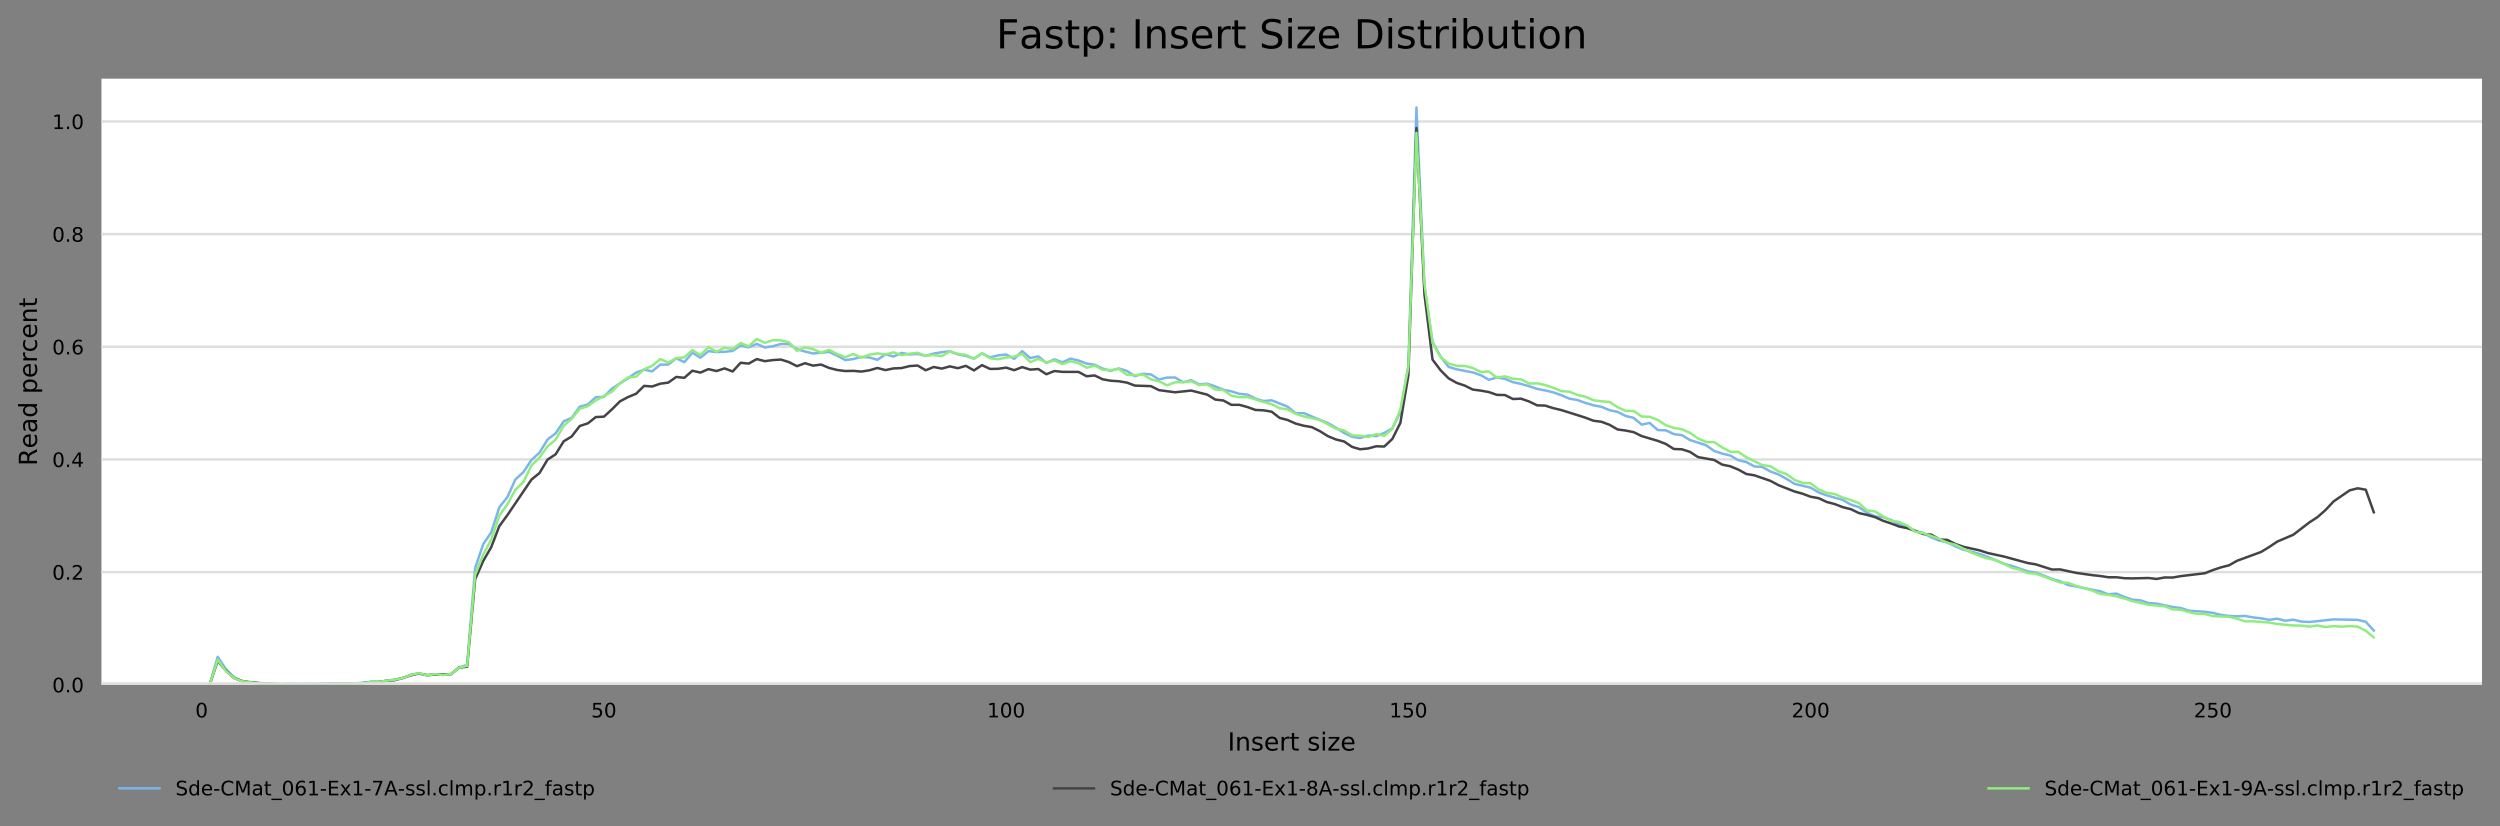 <?xml version="1.0" encoding="utf-8" standalone="no"?>
<!DOCTYPE svg PUBLIC "-//W3C//DTD SVG 1.1//EN"
  "http://www.w3.org/Graphics/SVG/1.1/DTD/svg11.dtd">
<!-- Created with matplotlib (https://matplotlib.org/) -->
<svg height="330.542pt" version="1.1" viewBox="0 0 1000.341 330.542" width="1000.341pt" xmlns="http://www.w3.org/2000/svg" xmlns:xlink="http://www.w3.org/1999/xlink">
 <rect x="0" y="0" width="1000.341" height="330.542" fill="#808080" stroke="none"/>
 <defs>
  <style type="text/css">
*{stroke-linecap:butt;stroke-linejoin:round;}
  </style>
 </defs>
 <g id="figure_1">
  <g id="axes_1">
   <g id="patch_1">
    <path d="M 40.601 273.99 
L 993.141 273.99 
L 993.141 31.483 
L 40.601 31.483 
z
" style="fill:#ffffff;"/>
   </g>
   <g id="matplotlib.axis_1">
    <g id="xtick_1">
     <g id="text_1">
      <!-- 0 -->
      <defs>
       <path d="M 31.781 66.406 
Q 24.172 66.406 20.328 58.906 
Q 16.5 51.422 16.5 36.375 
Q 16.5 21.391 20.328 13.891 
Q 24.172 6.391 31.781 6.391 
Q 39.453 6.391 43.281 13.891 
Q 47.125 21.391 47.125 36.375 
Q 47.125 51.422 43.281 58.906 
Q 39.453 66.406 31.781 66.406 
z
M 31.781 74.219 
Q 44.047 74.219 50.516 64.516 
Q 56.984 54.828 56.984 36.375 
Q 56.984 17.969 50.516 8.266 
Q 44.047 -1.422 31.781 -1.422 
Q 19.531 -1.422 13.062 8.266 
Q 6.594 17.969 6.594 36.375 
Q 6.594 54.828 13.062 64.516 
Q 19.531 74.219 31.781 74.219 
z
" id="DejaVuSans-48"/>
      </defs>
      <g transform="translate(78.134 287.069)scale(0.08 -0.08)">
       <use xlink:href="#DejaVuSans-48"/>
      </g>
     </g>
    </g>
    <g id="xtick_2">
     <g id="text_2">
      <!-- 50 -->
      <defs>
       <path d="M 10.797 72.906 
L 49.516 72.906 
L 49.516 64.594 
L 19.828 64.594 
L 19.828 46.734 
Q 21.969 47.469 24.109 47.828 
Q 26.266 48.188 28.422 48.188 
Q 40.625 48.188 47.75 41.5 
Q 54.891 34.812 54.891 23.391 
Q 54.891 11.625 47.562 5.094 
Q 40.234 -1.422 26.906 -1.422 
Q 22.312 -1.422 17.547 -0.641 
Q 12.797 0.141 7.719 1.703 
L 7.719 11.625 
Q 12.109 9.234 16.797 8.062 
Q 21.484 6.891 26.703 6.891 
Q 35.156 6.891 40.078 11.328 
Q 45.016 15.766 45.016 23.391 
Q 45.016 31 40.078 35.438 
Q 35.156 39.891 26.703 39.891 
Q 22.75 39.891 18.812 39.016 
Q 14.891 38.141 10.797 36.281 
z
" id="DejaVuSans-53"/>
      </defs>
      <g transform="translate(236.545 287.069)scale(0.08 -0.08)">
       <use xlink:href="#DejaVuSans-53"/>
       <use x="63.623" xlink:href="#DejaVuSans-48"/>
      </g>
     </g>
    </g>
    <g id="xtick_3">
     <g id="text_3">
      <!-- 100 -->
      <defs>
       <path d="M 12.406 8.297 
L 28.516 8.297 
L 28.516 63.922 
L 10.984 60.406 
L 10.984 69.391 
L 28.422 72.906 
L 38.281 72.906 
L 38.281 8.297 
L 54.391 8.297 
L 54.391 0 
L 12.406 0 
z
" id="DejaVuSans-49"/>
      </defs>
      <g transform="translate(394.957 287.069)scale(0.08 -0.08)">
       <use xlink:href="#DejaVuSans-49"/>
       <use x="63.623" xlink:href="#DejaVuSans-48"/>
       <use x="127.246" xlink:href="#DejaVuSans-48"/>
      </g>
     </g>
    </g>
    <g id="xtick_4">
     <g id="text_4">
      <!-- 150 -->
      <g transform="translate(555.913 287.069)scale(0.08 -0.08)">
       <use xlink:href="#DejaVuSans-49"/>
       <use x="63.623" xlink:href="#DejaVuSans-53"/>
       <use x="127.246" xlink:href="#DejaVuSans-48"/>
      </g>
     </g>
    </g>
    <g id="xtick_5">
     <g id="text_5">
      <!-- 200 -->
      <defs>
       <path d="M 19.188 8.297 
L 53.609 8.297 
L 53.609 0 
L 7.328 0 
L 7.328 8.297 
Q 12.938 14.109 22.625 23.891 
Q 32.328 33.688 34.812 36.531 
Q 39.547 41.844 41.422 45.531 
Q 43.312 49.219 43.312 52.781 
Q 43.312 58.594 39.234 62.25 
Q 35.156 65.922 28.609 65.922 
Q 23.969 65.922 18.812 64.312 
Q 13.672 62.703 7.812 59.422 
L 7.812 69.391 
Q 13.766 71.781 18.938 73 
Q 24.125 74.219 28.422 74.219 
Q 39.75 74.219 46.484 68.547 
Q 53.219 62.891 53.219 53.422 
Q 53.219 48.922 51.531 44.891 
Q 49.859 40.875 45.406 35.406 
Q 44.188 33.984 37.641 27.219 
Q 31.109 20.453 19.188 8.297 
z
" id="DejaVuSans-50"/>
      </defs>
      <g transform="translate(716.869 287.069)scale(0.08 -0.08)">
       <use xlink:href="#DejaVuSans-50"/>
       <use x="63.623" xlink:href="#DejaVuSans-48"/>
       <use x="127.246" xlink:href="#DejaVuSans-48"/>
      </g>
     </g>
    </g>
    <g id="xtick_6">
     <g id="text_6">
      <!-- 250 -->
      <g transform="translate(877.826 287.069)scale(0.08 -0.08)">
       <use xlink:href="#DejaVuSans-50"/>
       <use x="63.623" xlink:href="#DejaVuSans-53"/>
       <use x="127.246" xlink:href="#DejaVuSans-48"/>
      </g>
     </g>
    </g>
    <g id="text_7">
     <!-- Insert size -->
     <defs>
      <path d="M 9.812 72.906 
L 19.672 72.906 
L 19.672 0 
L 9.812 0 
z
" id="DejaVuSans-73"/>
      <path d="M 54.891 33.016 
L 54.891 0 
L 45.906 0 
L 45.906 32.719 
Q 45.906 40.484 42.875 44.328 
Q 39.844 48.188 33.797 48.188 
Q 26.516 48.188 22.312 43.547 
Q 18.109 38.922 18.109 30.906 
L 18.109 0 
L 9.078 0 
L 9.078 54.688 
L 18.109 54.688 
L 18.109 46.188 
Q 21.344 51.125 25.703 53.562 
Q 30.078 56 35.797 56 
Q 45.219 56 50.047 50.172 
Q 54.891 44.344 54.891 33.016 
z
" id="DejaVuSans-110"/>
      <path d="M 44.281 53.078 
L 44.281 44.578 
Q 40.484 46.531 36.375 47.5 
Q 32.281 48.484 27.875 48.484 
Q 21.188 48.484 17.844 46.438 
Q 14.5 44.391 14.5 40.281 
Q 14.5 37.156 16.891 35.375 
Q 19.281 33.594 26.516 31.984 
L 29.594 31.297 
Q 39.156 29.25 43.188 25.516 
Q 47.219 21.781 47.219 15.094 
Q 47.219 7.469 41.188 3.016 
Q 35.156 -1.422 24.609 -1.422 
Q 20.219 -1.422 15.453 -0.562 
Q 10.688 0.297 5.422 2 
L 5.422 11.281 
Q 10.406 8.688 15.234 7.391 
Q 20.062 6.109 24.812 6.109 
Q 31.156 6.109 34.562 8.281 
Q 37.984 10.453 37.984 14.406 
Q 37.984 18.062 35.516 20.016 
Q 33.062 21.969 24.703 23.781 
L 21.578 24.516 
Q 13.234 26.266 9.516 29.906 
Q 5.812 33.547 5.812 39.891 
Q 5.812 47.609 11.281 51.797 
Q 16.75 56 26.812 56 
Q 31.781 56 36.172 55.266 
Q 40.578 54.547 44.281 53.078 
z
" id="DejaVuSans-115"/>
      <path d="M 56.203 29.594 
L 56.203 25.203 
L 14.891 25.203 
Q 15.484 15.922 20.484 11.062 
Q 25.484 6.203 34.422 6.203 
Q 39.594 6.203 44.453 7.469 
Q 49.312 8.734 54.109 11.281 
L 54.109 2.781 
Q 49.266 0.734 44.188 -0.344 
Q 39.109 -1.422 33.891 -1.422 
Q 20.797 -1.422 13.156 6.188 
Q 5.516 13.812 5.516 26.812 
Q 5.516 40.234 12.766 48.109 
Q 20.016 56 32.328 56 
Q 43.359 56 49.781 48.891 
Q 56.203 41.797 56.203 29.594 
z
M 47.219 32.234 
Q 47.125 39.594 43.094 43.984 
Q 39.062 48.391 32.422 48.391 
Q 24.906 48.391 20.391 44.141 
Q 15.875 39.891 15.188 32.172 
z
" id="DejaVuSans-101"/>
      <path d="M 41.109 46.297 
Q 39.594 47.172 37.812 47.578 
Q 36.031 48 33.891 48 
Q 26.266 48 22.188 43.047 
Q 18.109 38.094 18.109 28.812 
L 18.109 0 
L 9.078 0 
L 9.078 54.688 
L 18.109 54.688 
L 18.109 46.188 
Q 20.953 51.172 25.484 53.578 
Q 30.031 56 36.531 56 
Q 37.453 56 38.578 55.875 
Q 39.703 55.766 41.062 55.516 
z
" id="DejaVuSans-114"/>
      <path d="M 18.312 70.219 
L 18.312 54.688 
L 36.812 54.688 
L 36.812 47.703 
L 18.312 47.703 
L 18.312 18.016 
Q 18.312 11.328 20.141 9.422 
Q 21.969 7.516 27.594 7.516 
L 36.812 7.516 
L 36.812 0 
L 27.594 0 
Q 17.188 0 13.234 3.875 
Q 9.281 7.766 9.281 18.016 
L 9.281 47.703 
L 2.688 47.703 
L 2.688 54.688 
L 9.281 54.688 
L 9.281 70.219 
z
" id="DejaVuSans-116"/>
      <path id="DejaVuSans-32"/>
      <path d="M 9.422 54.688 
L 18.406 54.688 
L 18.406 0 
L 9.422 0 
z
M 9.422 75.984 
L 18.406 75.984 
L 18.406 64.594 
L 9.422 64.594 
z
" id="DejaVuSans-105"/>
      <path d="M 5.516 54.688 
L 48.188 54.688 
L 48.188 46.484 
L 14.406 7.172 
L 48.188 7.172 
L 48.188 0 
L 4.297 0 
L 4.297 8.203 
L 38.094 47.516 
L 5.516 47.516 
z
" id="DejaVuSans-122"/>
     </defs>
     <g transform="translate(491.246 300.331)scale(0.1 -0.1)">
      <use xlink:href="#DejaVuSans-73"/>
      <use x="29.492" xlink:href="#DejaVuSans-110"/>
      <use x="92.871" xlink:href="#DejaVuSans-115"/>
      <use x="144.971" xlink:href="#DejaVuSans-101"/>
      <use x="206.494" xlink:href="#DejaVuSans-114"/>
      <use x="247.607" xlink:href="#DejaVuSans-116"/>
      <use x="286.816" xlink:href="#DejaVuSans-32"/>
      <use x="318.604" xlink:href="#DejaVuSans-115"/>
      <use x="370.703" xlink:href="#DejaVuSans-105"/>
      <use x="398.486" xlink:href="#DejaVuSans-122"/>
      <use x="450.977" xlink:href="#DejaVuSans-101"/>
     </g>
    </g>
   </g>
   <g id="matplotlib.axis_2">
    <g id="ytick_1">
     <g id="line2d_1">
      <path clip-path="url(#pb23874f09e)" d="M 40.601 273.99 
L 993.141 273.99 
" style="fill:none;stroke:#dedede;stroke-linecap:square;"/>
     </g>
     <g id="text_8">
      <!-- 0.0 -->
      <defs>
       <path d="M 10.688 12.406 
L 21 12.406 
L 21 0 
L 10.688 0 
z
" id="DejaVuSans-46"/>
      </defs>
      <g transform="translate(20.878 277.029)scale(0.08 -0.08)">
       <use xlink:href="#DejaVuSans-48"/>
       <use x="63.623" xlink:href="#DejaVuSans-46"/>
       <use x="95.41" xlink:href="#DejaVuSans-48"/>
      </g>
     </g>
    </g>
    <g id="ytick_2">
     <g id="line2d_2">
      <path clip-path="url(#pb23874f09e)" d="M 40.601 228.914 
L 993.141 228.914 
" style="fill:none;stroke:#dedede;stroke-linecap:square;"/>
     </g>
     <g id="text_9">
      <!-- 0.2 -->
      <g transform="translate(20.878 231.954)scale(0.08 -0.08)">
       <use xlink:href="#DejaVuSans-48"/>
       <use x="63.623" xlink:href="#DejaVuSans-46"/>
       <use x="95.41" xlink:href="#DejaVuSans-50"/>
      </g>
     </g>
    </g>
    <g id="ytick_3">
     <g id="line2d_3">
      <path clip-path="url(#pb23874f09e)" d="M 40.601 183.838 
L 993.141 183.838 
" style="fill:none;stroke:#dedede;stroke-linecap:square;"/>
     </g>
     <g id="text_10">
      <!-- 0.4 -->
      <defs>
       <path d="M 37.797 64.312 
L 12.891 25.391 
L 37.797 25.391 
z
M 35.203 72.906 
L 47.609 72.906 
L 47.609 25.391 
L 58.016 25.391 
L 58.016 17.188 
L 47.609 17.188 
L 47.609 0 
L 37.797 0 
L 37.797 17.188 
L 4.891 17.188 
L 4.891 26.703 
z
" id="DejaVuSans-52"/>
      </defs>
      <g transform="translate(20.878 186.878)scale(0.08 -0.08)">
       <use xlink:href="#DejaVuSans-48"/>
       <use x="63.623" xlink:href="#DejaVuSans-46"/>
       <use x="95.41" xlink:href="#DejaVuSans-52"/>
      </g>
     </g>
    </g>
    <g id="ytick_4">
     <g id="line2d_4">
      <path clip-path="url(#pb23874f09e)" d="M 40.601 138.762 
L 993.141 138.762 
" style="fill:none;stroke:#dedede;stroke-linecap:square;"/>
     </g>
     <g id="text_11">
      <!-- 0.6 -->
      <defs>
       <path d="M 33.016 40.375 
Q 26.375 40.375 22.484 35.828 
Q 18.609 31.297 18.609 23.391 
Q 18.609 15.531 22.484 10.953 
Q 26.375 6.391 33.016 6.391 
Q 39.656 6.391 43.531 10.953 
Q 47.406 15.531 47.406 23.391 
Q 47.406 31.297 43.531 35.828 
Q 39.656 40.375 33.016 40.375 
z
M 52.594 71.297 
L 52.594 62.312 
Q 48.875 64.062 45.094 64.984 
Q 41.312 65.922 37.594 65.922 
Q 27.828 65.922 22.672 59.328 
Q 17.531 52.734 16.797 39.406 
Q 19.672 43.656 24.016 45.922 
Q 28.375 48.188 33.594 48.188 
Q 44.578 48.188 50.953 41.516 
Q 57.328 34.859 57.328 23.391 
Q 57.328 12.156 50.688 5.359 
Q 44.047 -1.422 33.016 -1.422 
Q 20.359 -1.422 13.672 8.266 
Q 6.984 17.969 6.984 36.375 
Q 6.984 53.656 15.188 63.938 
Q 23.391 74.219 37.203 74.219 
Q 40.922 74.219 44.703 73.484 
Q 48.484 72.75 52.594 71.297 
z
" id="DejaVuSans-54"/>
      </defs>
      <g transform="translate(20.878 141.802)scale(0.08 -0.08)">
       <use xlink:href="#DejaVuSans-48"/>
       <use x="63.623" xlink:href="#DejaVuSans-46"/>
       <use x="95.41" xlink:href="#DejaVuSans-54"/>
      </g>
     </g>
    </g>
    <g id="ytick_5">
     <g id="line2d_5">
      <path clip-path="url(#pb23874f09e)" d="M 40.601 93.687 
L 993.141 93.687 
" style="fill:none;stroke:#dedede;stroke-linecap:square;"/>
     </g>
     <g id="text_12">
      <!-- 0.8 -->
      <defs>
       <path d="M 31.781 34.625 
Q 24.75 34.625 20.719 30.859 
Q 16.703 27.094 16.703 20.516 
Q 16.703 13.922 20.719 10.156 
Q 24.75 6.391 31.781 6.391 
Q 38.812 6.391 42.859 10.172 
Q 46.922 13.969 46.922 20.516 
Q 46.922 27.094 42.891 30.859 
Q 38.875 34.625 31.781 34.625 
z
M 21.922 38.812 
Q 15.578 40.375 12.031 44.719 
Q 8.5 49.078 8.5 55.328 
Q 8.5 64.062 14.719 69.141 
Q 20.953 74.219 31.781 74.219 
Q 42.672 74.219 48.875 69.141 
Q 55.078 64.062 55.078 55.328 
Q 55.078 49.078 51.531 44.719 
Q 48 40.375 41.703 38.812 
Q 48.828 37.156 52.797 32.312 
Q 56.781 27.484 56.781 20.516 
Q 56.781 9.906 50.312 4.234 
Q 43.844 -1.422 31.781 -1.422 
Q 19.734 -1.422 13.25 4.234 
Q 6.781 9.906 6.781 20.516 
Q 6.781 27.484 10.781 32.312 
Q 14.797 37.156 21.922 38.812 
z
M 18.312 54.391 
Q 18.312 48.734 21.844 45.562 
Q 25.391 42.391 31.781 42.391 
Q 38.141 42.391 41.719 45.562 
Q 45.312 48.734 45.312 54.391 
Q 45.312 60.062 41.719 63.234 
Q 38.141 66.406 31.781 66.406 
Q 25.391 66.406 21.844 63.234 
Q 18.312 60.062 18.312 54.391 
z
" id="DejaVuSans-56"/>
      </defs>
      <g transform="translate(20.878 96.726)scale(0.08 -0.08)">
       <use xlink:href="#DejaVuSans-48"/>
       <use x="63.623" xlink:href="#DejaVuSans-46"/>
       <use x="95.41" xlink:href="#DejaVuSans-56"/>
      </g>
     </g>
    </g>
    <g id="ytick_6">
     <g id="line2d_6">
      <path clip-path="url(#pb23874f09e)" d="M 40.601 48.611 
L 993.141 48.611 
" style="fill:none;stroke:#dedede;stroke-linecap:square;"/>
     </g>
     <g id="text_13">
      <!-- 1.0 -->
      <g transform="translate(20.878 51.65)scale(0.08 -0.08)">
       <use xlink:href="#DejaVuSans-49"/>
       <use x="63.623" xlink:href="#DejaVuSans-46"/>
       <use x="95.41" xlink:href="#DejaVuSans-48"/>
      </g>
     </g>
    </g>
    <g id="text_14">
     <!-- Read percent -->
     <defs>
      <path d="M 44.391 34.188 
Q 47.562 33.109 50.562 29.594 
Q 53.562 26.078 56.594 19.922 
L 66.609 0 
L 56 0 
L 46.688 18.703 
Q 43.062 26.031 39.672 28.422 
Q 36.281 30.812 30.422 30.812 
L 19.672 30.812 
L 19.672 0 
L 9.812 0 
L 9.812 72.906 
L 32.078 72.906 
Q 44.578 72.906 50.734 67.672 
Q 56.891 62.453 56.891 51.906 
Q 56.891 45.016 53.688 40.469 
Q 50.484 35.938 44.391 34.188 
z
M 19.672 64.797 
L 19.672 38.922 
L 32.078 38.922 
Q 39.203 38.922 42.844 42.219 
Q 46.484 45.516 46.484 51.906 
Q 46.484 58.297 42.844 61.547 
Q 39.203 64.797 32.078 64.797 
z
" id="DejaVuSans-82"/>
      <path d="M 34.281 27.484 
Q 23.391 27.484 19.188 25 
Q 14.984 22.516 14.984 16.5 
Q 14.984 11.719 18.141 8.906 
Q 21.297 6.109 26.703 6.109 
Q 34.188 6.109 38.703 11.406 
Q 43.219 16.703 43.219 25.484 
L 43.219 27.484 
z
M 52.203 31.203 
L 52.203 0 
L 43.219 0 
L 43.219 8.297 
Q 40.141 3.328 35.547 0.953 
Q 30.953 -1.422 24.312 -1.422 
Q 15.922 -1.422 10.953 3.297 
Q 6 8.016 6 15.922 
Q 6 25.141 12.172 29.828 
Q 18.359 34.516 30.609 34.516 
L 43.219 34.516 
L 43.219 35.406 
Q 43.219 41.609 39.141 45 
Q 35.062 48.391 27.688 48.391 
Q 23 48.391 18.547 47.266 
Q 14.109 46.141 10.016 43.891 
L 10.016 52.203 
Q 14.938 54.109 19.578 55.047 
Q 24.219 56 28.609 56 
Q 40.484 56 46.344 49.844 
Q 52.203 43.703 52.203 31.203 
z
" id="DejaVuSans-97"/>
      <path d="M 45.406 46.391 
L 45.406 75.984 
L 54.391 75.984 
L 54.391 0 
L 45.406 0 
L 45.406 8.203 
Q 42.578 3.328 38.25 0.953 
Q 33.938 -1.422 27.875 -1.422 
Q 17.969 -1.422 11.734 6.484 
Q 5.516 14.406 5.516 27.297 
Q 5.516 40.188 11.734 48.094 
Q 17.969 56 27.875 56 
Q 33.938 56 38.25 53.625 
Q 42.578 51.266 45.406 46.391 
z
M 14.797 27.297 
Q 14.797 17.391 18.875 11.75 
Q 22.953 6.109 30.078 6.109 
Q 37.203 6.109 41.297 11.75 
Q 45.406 17.391 45.406 27.297 
Q 45.406 37.203 41.297 42.844 
Q 37.203 48.484 30.078 48.484 
Q 22.953 48.484 18.875 42.844 
Q 14.797 37.203 14.797 27.297 
z
" id="DejaVuSans-100"/>
      <path d="M 18.109 8.203 
L 18.109 -20.797 
L 9.078 -20.797 
L 9.078 54.688 
L 18.109 54.688 
L 18.109 46.391 
Q 20.953 51.266 25.266 53.625 
Q 29.594 56 35.594 56 
Q 45.562 56 51.781 48.094 
Q 58.016 40.188 58.016 27.297 
Q 58.016 14.406 51.781 6.484 
Q 45.562 -1.422 35.594 -1.422 
Q 29.594 -1.422 25.266 0.953 
Q 20.953 3.328 18.109 8.203 
z
M 48.688 27.297 
Q 48.688 37.203 44.609 42.844 
Q 40.531 48.484 33.406 48.484 
Q 26.266 48.484 22.188 42.844 
Q 18.109 37.203 18.109 27.297 
Q 18.109 17.391 22.188 11.75 
Q 26.266 6.109 33.406 6.109 
Q 40.531 6.109 44.609 11.75 
Q 48.688 17.391 48.688 27.297 
z
" id="DejaVuSans-112"/>
      <path d="M 48.781 52.594 
L 48.781 44.188 
Q 44.969 46.297 41.141 47.344 
Q 37.312 48.391 33.406 48.391 
Q 24.656 48.391 19.812 42.844 
Q 14.984 37.312 14.984 27.297 
Q 14.984 17.281 19.812 11.734 
Q 24.656 6.203 33.406 6.203 
Q 37.312 6.203 41.141 7.25 
Q 44.969 8.297 48.781 10.406 
L 48.781 2.094 
Q 45.016 0.344 40.984 -0.531 
Q 36.969 -1.422 32.422 -1.422 
Q 20.062 -1.422 12.781 6.344 
Q 5.516 14.109 5.516 27.297 
Q 5.516 40.672 12.859 48.328 
Q 20.219 56 33.016 56 
Q 37.156 56 41.109 55.141 
Q 45.062 54.297 48.781 52.594 
z
" id="DejaVuSans-99"/>
     </defs>
     <g transform="translate(14.798 186.371)rotate(-90)scale(0.1 -0.1)">
      <use xlink:href="#DejaVuSans-82"/>
      <use x="69.42" xlink:href="#DejaVuSans-101"/>
      <use x="130.943" xlink:href="#DejaVuSans-97"/>
      <use x="192.223" xlink:href="#DejaVuSans-100"/>
      <use x="255.699" xlink:href="#DejaVuSans-32"/>
      <use x="287.486" xlink:href="#DejaVuSans-112"/>
      <use x="350.963" xlink:href="#DejaVuSans-101"/>
      <use x="412.486" xlink:href="#DejaVuSans-114"/>
      <use x="453.568" xlink:href="#DejaVuSans-99"/>
      <use x="508.549" xlink:href="#DejaVuSans-101"/>
      <use x="570.072" xlink:href="#DejaVuSans-110"/>
      <use x="633.451" xlink:href="#DejaVuSans-116"/>
     </g>
    </g>
   </g>
   <g id="line2d_7">
    <path clip-path="url(#pb23874f09e)" d="M 83.898 273.99 
L 87.117 262.821 
L 90.336 267.68 
L 93.555 270.925 
L 96.774 272.542 
L 106.432 273.574 
L 112.87 273.794 
L 116.089 273.69 
L 119.308 273.778 
L 141.842 273.426 
L 145.061 273.328 
L 148.28 272.813 
L 151.5 272.901 
L 161.157 271.381 
L 164.376 269.966 
L 167.595 269.451 
L 170.814 270.235 
L 174.033 269.855 
L 177.253 270.051 
L 180.472 269.705 
L 183.691 267.018 
L 186.91 266.141 
L 190.129 227.305 
L 193.348 217.744 
L 196.567 212.991 
L 199.787 202.985 
L 203.006 198.961 
L 206.225 191.847 
L 209.444 188.896 
L 212.663 184.05 
L 215.882 181.125 
L 219.101 175.844 
L 222.32 173.403 
L 225.54 168.605 
L 228.759 167.211 
L 231.978 162.737 
L 235.197 161.819 
L 238.416 158.928 
L 241.635 158.817 
L 244.854 155.486 
L 251.293 151.374 
L 254.512 149.114 
L 257.731 147.916 
L 260.95 148.591 
L 264.169 145.925 
L 267.388 145.853 
L 270.607 143.383 
L 273.826 144.904 
L 277.046 141.115 
L 280.265 143.135 
L 283.484 140.51 
L 286.703 140.874 
L 289.922 140.761 
L 293.141 140.422 
L 296.36 138.231 
L 299.579 138.997 
L 302.799 137.611 
L 306.018 139.041 
L 309.237 138.536 
L 312.456 137.637 
L 315.675 137.642 
L 318.894 139.742 
L 322.113 140.66 
L 325.333 141.438 
L 331.771 140.823 
L 334.99 142.297 
L 338.209 144.081 
L 341.428 143.688 
L 344.647 142.788 
L 347.866 143.036 
L 351.086 143.967 
L 354.305 141.79 
L 357.524 142.672 
L 360.743 141.213 
L 363.962 141.842 
L 367.181 141.614 
L 370.4 142.392 
L 373.619 141.464 
L 376.839 140.926 
L 380.058 140.569 
L 383.277 141.805 
L 386.496 142.408 
L 389.715 143.525 
L 392.934 141.392 
L 396.153 143.01 
L 399.372 142.209 
L 402.592 141.847 
L 405.811 143.598 
L 409.03 140.505 
L 412.249 143.269 
L 415.468 142.589 
L 418.687 145.222 
L 421.906 143.786 
L 425.125 144.997 
L 428.345 143.497 
L 431.564 144.252 
L 434.783 145.48 
L 438.002 145.943 
L 441.221 147.477 
L 444.44 148.379 
L 447.659 147.42 
L 450.878 148.405 
L 454.098 150.513 
L 457.317 149.548 
L 460.536 149.828 
L 463.755 151.837 
L 466.974 151.082 
L 470.193 151.04 
L 473.412 152.954 
L 476.632 152.137 
L 479.851 153.779 
L 483.07 153.539 
L 486.289 154.63 
L 489.508 155.959 
L 492.727 156.59 
L 495.946 157.591 
L 499.165 157.896 
L 502.385 159.505 
L 505.604 160.469 
L 508.823 160.172 
L 515.261 162.753 
L 518.48 165.38 
L 521.699 165.311 
L 528.138 168.008 
L 531.357 169.288 
L 534.576 171.153 
L 537.795 173.209 
L 541.014 174.763 
L 544.233 175.285 
L 547.452 174.279 
L 550.671 174.515 
L 553.891 173.235 
L 557.11 171.422 
L 560.329 164.943 
L 563.548 146.116 
L 566.767 43.031 
L 569.986 115.036 
L 573.205 136.824 
L 576.424 142.695 
L 579.644 146.812 
L 582.863 147.779 
L 589.301 149.008 
L 592.52 150.112 
L 595.739 151.979 
L 598.958 151.043 
L 602.178 151.586 
L 605.397 152.926 
L 608.616 153.621 
L 611.835 154.527 
L 615.054 155.608 
L 618.273 156.218 
L 621.492 156.996 
L 624.711 158.124 
L 627.931 159.507 
L 631.15 160.061 
L 634.369 161.201 
L 637.588 162.171 
L 640.807 162.776 
L 644.026 164.134 
L 647.245 164.783 
L 650.464 166.436 
L 653.684 167.217 
L 656.903 169.904 
L 660.122 169.244 
L 663.341 172.081 
L 666.56 172.19 
L 669.779 173.703 
L 672.998 174.114 
L 676.217 176.077 
L 682.656 178.148 
L 685.875 180.429 
L 689.094 181.497 
L 692.313 182.252 
L 695.532 184.127 
L 698.751 184.877 
L 701.97 186.638 
L 705.19 186.853 
L 708.409 188.676 
L 711.628 189.819 
L 714.847 191.627 
L 718.066 193.595 
L 724.504 195.134 
L 727.724 197.053 
L 730.943 198.211 
L 737.381 200.053 
L 740.6 201.899 
L 743.819 202.921 
L 747.038 205.109 
L 750.257 206.609 
L 753.477 206.945 
L 756.696 208.057 
L 759.915 209.939 
L 763.134 210.542 
L 766.353 212.616 
L 769.572 213.252 
L 772.791 215.052 
L 776.01 216.281 
L 779.23 217.051 
L 782.449 218.642 
L 785.668 219.943 
L 792.106 221.668 
L 795.325 222.836 
L 801.763 225.57 
L 804.983 226.395 
L 811.421 228.642 
L 814.64 229.118 
L 821.078 231.65 
L 824.297 232.594 
L 827.516 234.107 
L 830.736 234.652 
L 837.174 235.979 
L 840.393 236.561 
L 843.612 237.813 
L 846.831 237.513 
L 850.05 238.86 
L 853.27 239.946 
L 856.489 240.228 
L 859.708 241.307 
L 862.927 241.524 
L 869.365 242.884 
L 872.584 243.267 
L 875.803 244.356 
L 882.242 244.806 
L 885.461 245.227 
L 888.68 246.034 
L 891.899 246.466 
L 895.118 246.621 
L 898.337 246.461 
L 901.556 247.056 
L 904.776 247.402 
L 907.995 248.028 
L 911.214 247.555 
L 914.433 248.38 
L 917.652 247.971 
L 920.871 248.711 
L 924.09 248.887 
L 933.748 247.844 
L 943.405 248.031 
L 946.624 248.799 
L 949.843 252.316 
L 949.843 252.316 
" style="fill:none;stroke:#7cb5ec;stroke-linecap:square;"/>
   </g>
   <g id="line2d_8">
    <path clip-path="url(#pb23874f09e)" d="M 83.898 273.99 
L 87.117 264.403 
L 90.336 268.251 
L 93.555 271.257 
L 96.774 272.469 
L 99.994 273.026 
L 106.432 273.586 
L 112.87 273.789 
L 116.089 273.704 
L 119.308 273.764 
L 122.527 273.698 
L 125.747 273.777 
L 145.061 273.337 
L 148.28 272.924 
L 151.5 272.878 
L 154.719 272.412 
L 157.938 272.17 
L 161.157 271.274 
L 164.376 270.225 
L 167.595 269.497 
L 170.814 270.133 
L 174.033 269.928 
L 180.472 269.768 
L 183.691 267.131 
L 186.91 266.792 
L 190.129 231.789 
L 193.348 224.465 
L 196.567 218.919 
L 199.787 210.534 
L 203.006 206.143 
L 209.444 196.636 
L 212.663 191.888 
L 215.882 189.271 
L 219.101 183.889 
L 222.32 181.79 
L 225.54 176.606 
L 228.759 174.633 
L 231.978 170.457 
L 235.197 169.409 
L 238.416 166.875 
L 241.635 166.736 
L 244.854 163.799 
L 248.073 160.594 
L 251.293 158.878 
L 254.512 157.566 
L 257.731 154.407 
L 260.95 154.649 
L 264.169 153.534 
L 267.388 153.103 
L 270.607 150.824 
L 273.826 151.183 
L 277.046 148.339 
L 280.265 149.08 
L 283.484 147.698 
L 286.703 148.467 
L 289.922 147.407 
L 293.141 148.641 
L 296.36 145.151 
L 299.579 145.49 
L 302.799 143.683 
L 306.018 144.512 
L 309.237 144.079 
L 312.456 143.871 
L 315.675 144.88 
L 318.894 146.517 
L 322.113 145.333 
L 325.333 146.301 
L 328.552 145.877 
L 331.771 147.225 
L 334.99 148.046 
L 338.209 148.464 
L 341.428 148.391 
L 344.647 148.673 
L 347.866 148.175 
L 351.086 147.239 
L 354.305 148.088 
L 357.524 147.411 
L 360.743 147.279 
L 363.962 146.479 
L 367.181 146.263 
L 370.4 148.156 
L 373.619 146.842 
L 376.839 147.487 
L 380.058 146.599 
L 383.277 147.326 
L 386.496 146.387 
L 389.715 148.217 
L 392.934 146.105 
L 396.153 147.626 
L 399.372 147.567 
L 402.592 147.097 
L 405.811 148.122 
L 409.03 146.893 
L 412.249 147.899 
L 415.468 147.665 
L 418.687 149.741 
L 421.906 148.459 
L 425.125 148.797 
L 431.564 148.815 
L 434.783 150.558 
L 438.002 150.235 
L 441.221 151.767 
L 444.44 152.346 
L 447.659 152.55 
L 450.878 153.085 
L 454.098 154.286 
L 460.536 154.512 
L 463.755 156.107 
L 470.193 156.972 
L 476.632 156.278 
L 483.07 157.907 
L 486.289 159.892 
L 489.508 160.24 
L 492.727 161.992 
L 495.946 161.993 
L 499.165 162.88 
L 502.385 164.045 
L 505.604 164.182 
L 508.823 164.729 
L 512.042 167.224 
L 515.261 168.074 
L 518.48 169.506 
L 521.699 170.351 
L 524.918 170.919 
L 528.138 172.526 
L 531.357 174.529 
L 534.576 175.855 
L 537.795 176.635 
L 541.014 178.815 
L 544.233 179.763 
L 547.452 179.444 
L 550.671 178.568 
L 553.891 178.673 
L 557.11 175.646 
L 560.329 169.252 
L 563.548 150.128 
L 566.767 51.234 
L 569.986 117.84 
L 573.205 143.892 
L 576.424 148.152 
L 579.644 151.388 
L 582.863 153.207 
L 586.082 154.281 
L 589.301 155.875 
L 592.52 156.3 
L 595.739 156.878 
L 598.958 158.001 
L 602.178 158.074 
L 605.397 159.659 
L 608.616 159.519 
L 611.835 160.644 
L 615.054 162.196 
L 618.273 162.29 
L 621.492 163.31 
L 624.711 164.068 
L 634.369 167.121 
L 637.588 168.344 
L 640.807 168.77 
L 644.026 169.969 
L 647.245 171.838 
L 650.464 172.275 
L 653.684 172.914 
L 656.903 174.493 
L 663.341 176.404 
L 666.56 177.64 
L 669.779 179.667 
L 672.998 179.775 
L 676.217 180.814 
L 679.437 182.902 
L 685.875 184.045 
L 689.094 185.913 
L 692.313 186.559 
L 695.532 187.885 
L 698.751 189.654 
L 701.97 190.181 
L 708.409 192.404 
L 711.628 194.135 
L 718.066 196.668 
L 721.285 197.55 
L 724.504 198.761 
L 727.724 199.344 
L 730.943 200.858 
L 734.162 201.701 
L 737.381 202.945 
L 740.6 203.741 
L 743.819 205.298 
L 747.038 206.021 
L 750.257 206.918 
L 753.477 208.374 
L 756.696 209.463 
L 759.915 210.687 
L 763.134 211.316 
L 766.353 212.403 
L 769.572 213.687 
L 772.791 213.926 
L 776.01 215.85 
L 779.23 216.048 
L 782.449 217.682 
L 785.668 218.795 
L 792.106 220.226 
L 795.325 221.269 
L 801.763 222.666 
L 811.421 225.306 
L 814.64 225.833 
L 821.078 227.893 
L 824.297 227.839 
L 830.736 229.227 
L 837.174 230.137 
L 840.393 230.479 
L 843.612 230.986 
L 846.831 230.977 
L 850.05 231.364 
L 853.27 231.438 
L 859.708 231.283 
L 862.927 231.66 
L 866.146 231.065 
L 869.365 231.093 
L 872.584 230.533 
L 882.242 229.375 
L 885.461 228.099 
L 888.68 227.024 
L 891.899 226.208 
L 895.118 224.39 
L 904.776 220.846 
L 907.995 218.87 
L 911.214 216.708 
L 917.652 213.958 
L 924.09 209.013 
L 927.309 206.929 
L 930.529 204.076 
L 933.748 200.638 
L 940.186 196.211 
L 943.405 195.388 
L 946.624 195.953 
L 949.843 204.98 
L 949.843 204.98 
" style="fill:none;stroke:#434348;stroke-linecap:square;"/>
   </g>
   <g id="line2d_9">
    <path clip-path="url(#pb23874f09e)" d="M 83.898 273.99 
L 87.117 263.976 
L 90.336 268.431 
L 93.555 271.238 
L 96.774 272.584 
L 103.213 273.417 
L 109.651 273.736 
L 116.089 273.771 
L 132.185 273.756 
L 135.404 273.578 
L 138.623 273.555 
L 145.061 273.341 
L 148.28 272.901 
L 151.5 272.878 
L 154.719 272.363 
L 157.938 271.983 
L 161.157 271.331 
L 164.376 270.081 
L 167.595 269.362 
L 170.814 270.212 
L 174.033 269.762 
L 177.253 270.076 
L 180.472 269.709 
L 183.691 267.156 
L 186.91 266.462 
L 190.129 230.039 
L 193.348 221.932 
L 196.567 215.922 
L 199.787 206.291 
L 203.006 201.851 
L 206.225 195.991 
L 209.444 192.829 
L 212.663 186.226 
L 215.882 183.119 
L 219.101 178.569 
L 222.32 175.935 
L 225.54 170.369 
L 228.759 167.597 
L 231.978 163.56 
L 235.197 162.536 
L 238.416 160.232 
L 244.854 156.743 
L 248.073 153.284 
L 251.293 151.033 
L 254.512 150.741 
L 257.731 147.763 
L 260.95 146.402 
L 264.169 143.696 
L 267.388 145.054 
L 270.607 143.313 
L 273.826 142.994 
L 277.046 140.099 
L 280.265 142.101 
L 283.484 138.856 
L 286.703 140.775 
L 289.922 139.138 
L 293.141 139.661 
L 296.36 137.229 
L 299.579 138.567 
L 302.799 135.621 
L 306.018 137.173 
L 309.237 136.129 
L 312.456 136.177 
L 315.675 136.929 
L 318.894 140.38 
L 322.113 138.982 
L 325.333 139.694 
L 328.552 141.097 
L 331.771 139.988 
L 334.99 141.638 
L 338.209 142.954 
L 341.428 141.646 
L 344.647 143.142 
L 347.866 141.93 
L 351.086 141.394 
L 354.305 141.842 
L 357.524 140.984 
L 360.743 142.106 
L 363.962 141.535 
L 367.181 141.153 
L 370.4 142.352 
L 373.619 142.038 
L 376.839 142.513 
L 380.058 140.629 
L 383.277 141.598 
L 386.496 142.008 
L 389.715 143.497 
L 392.934 141.346 
L 396.153 143.371 
L 399.372 143.759 
L 402.592 143.062 
L 405.811 142.707 
L 409.03 141.573 
L 412.249 144.918 
L 415.468 143.585 
L 418.687 145.039 
L 421.906 144.259 
L 425.125 145.653 
L 428.345 144.533 
L 431.564 145.28 
L 434.783 147.144 
L 438.002 146.282 
L 441.221 147.922 
L 444.44 148.08 
L 447.659 147.632 
L 450.878 149.929 
L 454.098 150.135 
L 457.317 149.861 
L 460.536 151.77 
L 463.755 152.522 
L 466.974 154.19 
L 470.193 152.975 
L 473.412 152.922 
L 476.632 152.547 
L 479.851 154.069 
L 483.07 153.81 
L 486.289 155.87 
L 489.508 156.097 
L 492.727 158.303 
L 495.946 158.951 
L 499.165 158.846 
L 505.604 160.853 
L 508.823 161.713 
L 512.042 163.341 
L 515.261 163.836 
L 518.48 165.61 
L 521.699 166.623 
L 528.138 168.052 
L 534.576 171.536 
L 537.795 172.23 
L 541.014 174.217 
L 544.233 174.353 
L 547.452 174.912 
L 550.671 173.714 
L 553.891 174.371 
L 557.11 171.637 
L 560.329 163.972 
L 563.548 146.775 
L 566.767 53.152 
L 569.986 113.589 
L 573.205 137.176 
L 576.424 142.828 
L 579.644 145.477 
L 582.863 146.332 
L 586.082 146.442 
L 589.301 147.235 
L 592.52 148.809 
L 595.739 148.643 
L 598.958 151.126 
L 602.178 150.58 
L 605.397 151.564 
L 608.616 151.75 
L 611.835 153.481 
L 615.054 153.39 
L 618.273 154.074 
L 621.492 155.158 
L 624.711 156.489 
L 627.931 156.733 
L 631.15 157.998 
L 634.369 158.735 
L 637.588 160.124 
L 640.807 160.584 
L 644.026 160.808 
L 647.245 162.938 
L 650.464 164.392 
L 653.684 164.427 
L 656.903 166.679 
L 660.122 166.774 
L 663.341 168.03 
L 666.56 170.14 
L 669.779 171.234 
L 672.998 171.735 
L 676.217 173.191 
L 679.437 175.43 
L 682.656 176.851 
L 685.875 176.909 
L 689.094 179.014 
L 692.313 180.762 
L 695.532 180.783 
L 698.751 182.946 
L 705.19 186.115 
L 708.409 186.533 
L 711.628 188.58 
L 714.847 189.669 
L 718.066 192.056 
L 721.285 193.234 
L 724.504 193.367 
L 727.724 195.837 
L 730.943 197.188 
L 734.162 197.688 
L 737.381 199.105 
L 740.6 200.096 
L 743.819 201.318 
L 747.038 204.226 
L 750.257 204.648 
L 753.477 206.613 
L 756.696 208.386 
L 759.915 208.824 
L 763.134 210.326 
L 766.353 212.725 
L 769.572 213.354 
L 772.791 214.431 
L 776.01 215.721 
L 779.23 217.193 
L 782.449 217.977 
L 788.887 221.159 
L 792.106 222.455 
L 795.325 223.479 
L 798.544 224.105 
L 801.763 225.488 
L 804.983 227.211 
L 808.202 227.948 
L 811.421 229.324 
L 814.64 229.548 
L 824.297 233.077 
L 827.516 233.223 
L 830.736 234.428 
L 837.174 236.3 
L 840.393 237.645 
L 843.612 238.013 
L 846.831 238.626 
L 850.05 239.497 
L 853.27 240.561 
L 856.489 241.22 
L 859.708 242.022 
L 866.146 242.568 
L 869.365 243.838 
L 872.584 243.999 
L 875.803 244.897 
L 879.023 245.591 
L 882.242 245.674 
L 885.461 246.525 
L 891.899 246.816 
L 895.118 247.568 
L 898.337 248.625 
L 901.556 248.6 
L 907.995 249.108 
L 911.214 249.689 
L 917.652 250.288 
L 920.871 250.32 
L 924.09 250.725 
L 927.309 250.27 
L 930.529 250.894 
L 933.748 250.504 
L 936.967 250.766 
L 940.186 250.509 
L 943.405 250.743 
L 946.624 252.378 
L 949.843 255.054 
L 949.843 255.054 
" style="fill:none;stroke:#90ed7d;stroke-linecap:square;"/>
   </g>
   <g id="line2d_10">
    <path clip-path="url(#pb23874f09e)" d="M 40.601 273.99 
L 993.141 273.99 
" style="fill:none;stroke:#dedede;stroke-linecap:square;stroke-width:2;"/>
   </g>
   <g id="text_15">
    <!-- Fastp: Insert Size Distribution -->
    <defs>
     <path d="M 9.812 72.906 
L 51.703 72.906 
L 51.703 64.594 
L 19.672 64.594 
L 19.672 43.109 
L 48.578 43.109 
L 48.578 34.812 
L 19.672 34.812 
L 19.672 0 
L 9.812 0 
z
" id="DejaVuSans-70"/>
     <path d="M 11.719 12.406 
L 22.016 12.406 
L 22.016 0 
L 11.719 0 
z
M 11.719 51.703 
L 22.016 51.703 
L 22.016 39.312 
L 11.719 39.312 
z
" id="DejaVuSans-58"/>
     <path d="M 53.516 70.516 
L 53.516 60.891 
Q 47.906 63.578 42.922 64.891 
Q 37.938 66.219 33.297 66.219 
Q 25.25 66.219 20.875 63.094 
Q 16.5 59.969 16.5 54.203 
Q 16.5 49.359 19.406 46.891 
Q 22.312 44.438 30.422 42.922 
L 36.375 41.703 
Q 47.406 39.594 52.656 34.297 
Q 57.906 29 57.906 20.125 
Q 57.906 9.516 50.797 4.047 
Q 43.703 -1.422 29.984 -1.422 
Q 24.812 -1.422 18.969 -0.25 
Q 13.141 0.922 6.891 3.219 
L 6.891 13.375 
Q 12.891 10.016 18.656 8.297 
Q 24.422 6.594 29.984 6.594 
Q 38.422 6.594 43.016 9.906 
Q 47.609 13.234 47.609 19.391 
Q 47.609 24.75 44.312 27.781 
Q 41.016 30.812 33.5 32.328 
L 27.484 33.5 
Q 16.453 35.688 11.516 40.375 
Q 6.594 45.062 6.594 53.422 
Q 6.594 63.094 13.406 68.656 
Q 20.219 74.219 32.172 74.219 
Q 37.312 74.219 42.625 73.281 
Q 47.953 72.359 53.516 70.516 
z
" id="DejaVuSans-83"/>
     <path d="M 19.672 64.797 
L 19.672 8.109 
L 31.594 8.109 
Q 46.688 8.109 53.688 14.938 
Q 60.688 21.781 60.688 36.531 
Q 60.688 51.172 53.688 57.984 
Q 46.688 64.797 31.594 64.797 
z
M 9.812 72.906 
L 30.078 72.906 
Q 51.266 72.906 61.172 64.094 
Q 71.094 55.281 71.094 36.531 
Q 71.094 17.672 61.125 8.828 
Q 51.172 0 30.078 0 
L 9.812 0 
z
" id="DejaVuSans-68"/>
     <path d="M 48.688 27.297 
Q 48.688 37.203 44.609 42.844 
Q 40.531 48.484 33.406 48.484 
Q 26.266 48.484 22.188 42.844 
Q 18.109 37.203 18.109 27.297 
Q 18.109 17.391 22.188 11.75 
Q 26.266 6.109 33.406 6.109 
Q 40.531 6.109 44.609 11.75 
Q 48.688 17.391 48.688 27.297 
z
M 18.109 46.391 
Q 20.953 51.266 25.266 53.625 
Q 29.594 56 35.594 56 
Q 45.562 56 51.781 48.094 
Q 58.016 40.188 58.016 27.297 
Q 58.016 14.406 51.781 6.484 
Q 45.562 -1.422 35.594 -1.422 
Q 29.594 -1.422 25.266 0.953 
Q 20.953 3.328 18.109 8.203 
L 18.109 0 
L 9.078 0 
L 9.078 75.984 
L 18.109 75.984 
z
" id="DejaVuSans-98"/>
     <path d="M 8.5 21.578 
L 8.5 54.688 
L 17.484 54.688 
L 17.484 21.922 
Q 17.484 14.156 20.5 10.266 
Q 23.531 6.391 29.594 6.391 
Q 36.859 6.391 41.078 11.031 
Q 45.312 15.672 45.312 23.688 
L 45.312 54.688 
L 54.297 54.688 
L 54.297 0 
L 45.312 0 
L 45.312 8.406 
Q 42.047 3.422 37.719 1 
Q 33.406 -1.422 27.688 -1.422 
Q 18.266 -1.422 13.375 4.438 
Q 8.5 10.297 8.5 21.578 
z
M 31.109 56 
z
" id="DejaVuSans-117"/>
     <path d="M 30.609 48.391 
Q 23.391 48.391 19.188 42.75 
Q 14.984 37.109 14.984 27.297 
Q 14.984 17.484 19.156 11.844 
Q 23.344 6.203 30.609 6.203 
Q 37.797 6.203 41.984 11.859 
Q 46.188 17.531 46.188 27.297 
Q 46.188 37.016 41.984 42.703 
Q 37.797 48.391 30.609 48.391 
z
M 30.609 56 
Q 42.328 56 49.016 48.375 
Q 55.719 40.766 55.719 27.297 
Q 55.719 13.875 49.016 6.219 
Q 42.328 -1.422 30.609 -1.422 
Q 18.844 -1.422 12.172 6.219 
Q 5.516 13.875 5.516 27.297 
Q 5.516 40.766 12.172 48.375 
Q 18.844 56 30.609 56 
z
" id="DejaVuSans-111"/>
    </defs>
    <g transform="translate(398.636 19.358)scale(0.16 -0.16)">
     <use xlink:href="#DejaVuSans-70"/>
     <use x="57.379" xlink:href="#DejaVuSans-97"/>
     <use x="118.658" xlink:href="#DejaVuSans-115"/>
     <use x="170.758" xlink:href="#DejaVuSans-116"/>
     <use x="209.967" xlink:href="#DejaVuSans-112"/>
     <use x="273.443" xlink:href="#DejaVuSans-58"/>
     <use x="307.135" xlink:href="#DejaVuSans-32"/>
     <use x="338.922" xlink:href="#DejaVuSans-73"/>
     <use x="368.414" xlink:href="#DejaVuSans-110"/>
     <use x="431.793" xlink:href="#DejaVuSans-115"/>
     <use x="483.893" xlink:href="#DejaVuSans-101"/>
     <use x="545.416" xlink:href="#DejaVuSans-114"/>
     <use x="586.529" xlink:href="#DejaVuSans-116"/>
     <use x="625.738" xlink:href="#DejaVuSans-32"/>
     <use x="657.525" xlink:href="#DejaVuSans-83"/>
     <use x="721.002" xlink:href="#DejaVuSans-105"/>
     <use x="748.785" xlink:href="#DejaVuSans-122"/>
     <use x="801.275" xlink:href="#DejaVuSans-101"/>
     <use x="862.799" xlink:href="#DejaVuSans-32"/>
     <use x="894.586" xlink:href="#DejaVuSans-68"/>
     <use x="971.588" xlink:href="#DejaVuSans-105"/>
     <use x="999.371" xlink:href="#DejaVuSans-115"/>
     <use x="1051.471" xlink:href="#DejaVuSans-116"/>
     <use x="1090.68" xlink:href="#DejaVuSans-114"/>
     <use x="1131.793" xlink:href="#DejaVuSans-105"/>
     <use x="1159.576" xlink:href="#DejaVuSans-98"/>
     <use x="1223.053" xlink:href="#DejaVuSans-117"/>
     <use x="1286.432" xlink:href="#DejaVuSans-116"/>
     <use x="1325.641" xlink:href="#DejaVuSans-105"/>
     <use x="1353.424" xlink:href="#DejaVuSans-111"/>
     <use x="1414.605" xlink:href="#DejaVuSans-110"/>
    </g>
   </g>
   <g id="legend_1">
    <g id="line2d_11">
     <path d="M 47.801 315.455 
L 63.801 315.455 
" style="fill:none;stroke:#7cb5ec;stroke-linecap:square;"/>
    </g>
    <g id="line2d_12"/>
    <g id="text_16">
     <!-- Sde-CMat_061-Ex1-7A-ssl.clmp.r1r2_fastp -->
     <defs>
      <path d="M 4.891 31.391 
L 31.203 31.391 
L 31.203 23.391 
L 4.891 23.391 
z
" id="DejaVuSans-45"/>
      <path d="M 64.406 67.281 
L 64.406 56.891 
Q 59.422 61.531 53.781 63.812 
Q 48.141 66.109 41.797 66.109 
Q 29.297 66.109 22.656 58.469 
Q 16.016 50.828 16.016 36.375 
Q 16.016 21.969 22.656 14.328 
Q 29.297 6.688 41.797 6.688 
Q 48.141 6.688 53.781 8.984 
Q 59.422 11.281 64.406 15.922 
L 64.406 5.609 
Q 59.234 2.094 53.438 0.328 
Q 47.656 -1.422 41.219 -1.422 
Q 24.656 -1.422 15.125 8.703 
Q 5.609 18.844 5.609 36.375 
Q 5.609 53.953 15.125 64.078 
Q 24.656 74.219 41.219 74.219 
Q 47.75 74.219 53.531 72.484 
Q 59.328 70.75 64.406 67.281 
z
" id="DejaVuSans-67"/>
      <path d="M 9.812 72.906 
L 24.516 72.906 
L 43.109 23.297 
L 61.812 72.906 
L 76.516 72.906 
L 76.516 0 
L 66.891 0 
L 66.891 64.016 
L 48.094 14.016 
L 38.188 14.016 
L 19.391 64.016 
L 19.391 0 
L 9.812 0 
z
" id="DejaVuSans-77"/>
      <path d="M 50.984 -16.609 
L 50.984 -23.578 
L -0.984 -23.578 
L -0.984 -16.609 
z
" id="DejaVuSans-95"/>
      <path d="M 9.812 72.906 
L 55.906 72.906 
L 55.906 64.594 
L 19.672 64.594 
L 19.672 43.016 
L 54.391 43.016 
L 54.391 34.719 
L 19.672 34.719 
L 19.672 8.297 
L 56.781 8.297 
L 56.781 0 
L 9.812 0 
z
" id="DejaVuSans-69"/>
      <path d="M 54.891 54.688 
L 35.109 28.078 
L 55.906 0 
L 45.312 0 
L 29.391 21.484 
L 13.484 0 
L 2.875 0 
L 24.125 28.609 
L 4.688 54.688 
L 15.281 54.688 
L 29.781 35.203 
L 44.281 54.688 
z
" id="DejaVuSans-120"/>
      <path d="M 8.203 72.906 
L 55.078 72.906 
L 55.078 68.703 
L 28.609 0 
L 18.312 0 
L 43.219 64.594 
L 8.203 64.594 
z
" id="DejaVuSans-55"/>
      <path d="M 34.188 63.188 
L 20.797 26.906 
L 47.609 26.906 
z
M 28.609 72.906 
L 39.797 72.906 
L 67.578 0 
L 57.328 0 
L 50.688 18.703 
L 17.828 18.703 
L 11.188 0 
L 0.781 0 
z
" id="DejaVuSans-65"/>
      <path d="M 9.422 75.984 
L 18.406 75.984 
L 18.406 0 
L 9.422 0 
z
" id="DejaVuSans-108"/>
      <path d="M 52 44.188 
Q 55.375 50.25 60.062 53.125 
Q 64.75 56 71.094 56 
Q 79.641 56 84.281 50.016 
Q 88.922 44.047 88.922 33.016 
L 88.922 0 
L 79.891 0 
L 79.891 32.719 
Q 79.891 40.578 77.094 44.375 
Q 74.312 48.188 68.609 48.188 
Q 61.625 48.188 57.562 43.547 
Q 53.516 38.922 53.516 30.906 
L 53.516 0 
L 44.484 0 
L 44.484 32.719 
Q 44.484 40.625 41.703 44.406 
Q 38.922 48.188 33.109 48.188 
Q 26.219 48.188 22.156 43.531 
Q 18.109 38.875 18.109 30.906 
L 18.109 0 
L 9.078 0 
L 9.078 54.688 
L 18.109 54.688 
L 18.109 46.188 
Q 21.188 51.219 25.484 53.609 
Q 29.781 56 35.688 56 
Q 41.656 56 45.828 52.969 
Q 50 49.953 52 44.188 
z
" id="DejaVuSans-109"/>
      <path d="M 37.109 75.984 
L 37.109 68.5 
L 28.516 68.5 
Q 23.688 68.5 21.797 66.547 
Q 19.922 64.594 19.922 59.516 
L 19.922 54.688 
L 34.719 54.688 
L 34.719 47.703 
L 19.922 47.703 
L 19.922 0 
L 10.891 0 
L 10.891 47.703 
L 2.297 47.703 
L 2.297 54.688 
L 10.891 54.688 
L 10.891 58.5 
Q 10.891 67.625 15.141 71.797 
Q 19.391 75.984 28.609 75.984 
z
" id="DejaVuSans-102"/>
     </defs>
     <g transform="translate(70.201 318.255)scale(0.08 -0.08)">
      <use xlink:href="#DejaVuSans-83"/>
      <use x="63.477" xlink:href="#DejaVuSans-100"/>
      <use x="126.953" xlink:href="#DejaVuSans-101"/>
      <use x="188.477" xlink:href="#DejaVuSans-45"/>
      <use x="224.561" xlink:href="#DejaVuSans-67"/>
      <use x="294.385" xlink:href="#DejaVuSans-77"/>
      <use x="380.664" xlink:href="#DejaVuSans-97"/>
      <use x="441.943" xlink:href="#DejaVuSans-116"/>
      <use x="481.152" xlink:href="#DejaVuSans-95"/>
      <use x="531.152" xlink:href="#DejaVuSans-48"/>
      <use x="594.775" xlink:href="#DejaVuSans-54"/>
      <use x="658.398" xlink:href="#DejaVuSans-49"/>
      <use x="722.021" xlink:href="#DejaVuSans-45"/>
      <use x="758.105" xlink:href="#DejaVuSans-69"/>
      <use x="821.289" xlink:href="#DejaVuSans-120"/>
      <use x="880.469" xlink:href="#DejaVuSans-49"/>
      <use x="944.092" xlink:href="#DejaVuSans-45"/>
      <use x="980.176" xlink:href="#DejaVuSans-55"/>
      <use x="1043.799" xlink:href="#DejaVuSans-65"/>
      <use x="1112.176" xlink:href="#DejaVuSans-45"/>
      <use x="1148.26" xlink:href="#DejaVuSans-115"/>
      <use x="1200.359" xlink:href="#DejaVuSans-115"/>
      <use x="1252.459" xlink:href="#DejaVuSans-108"/>
      <use x="1280.242" xlink:href="#DejaVuSans-46"/>
      <use x="1312.029" xlink:href="#DejaVuSans-99"/>
      <use x="1367.01" xlink:href="#DejaVuSans-108"/>
      <use x="1394.793" xlink:href="#DejaVuSans-109"/>
      <use x="1492.205" xlink:href="#DejaVuSans-112"/>
      <use x="1555.682" xlink:href="#DejaVuSans-46"/>
      <use x="1587.469" xlink:href="#DejaVuSans-114"/>
      <use x="1628.582" xlink:href="#DejaVuSans-49"/>
      <use x="1692.205" xlink:href="#DejaVuSans-114"/>
      <use x="1733.318" xlink:href="#DejaVuSans-50"/>
      <use x="1796.941" xlink:href="#DejaVuSans-95"/>
      <use x="1846.941" xlink:href="#DejaVuSans-102"/>
      <use x="1882.146" xlink:href="#DejaVuSans-97"/>
      <use x="1943.426" xlink:href="#DejaVuSans-115"/>
      <use x="1995.525" xlink:href="#DejaVuSans-116"/>
      <use x="2034.734" xlink:href="#DejaVuSans-112"/>
     </g>
    </g>
    <g id="line2d_13">
     <path d="M 421.743 315.455 
L 437.743 315.455 
" style="fill:none;stroke:#434348;stroke-linecap:square;"/>
    </g>
    <g id="line2d_14"/>
    <g id="text_17">
     <!-- Sde-CMat_061-Ex1-8A-ssl.clmp.r1r2_fastp -->
     <g transform="translate(444.142 318.255)scale(0.08 -0.08)">
      <use xlink:href="#DejaVuSans-83"/>
      <use x="63.477" xlink:href="#DejaVuSans-100"/>
      <use x="126.953" xlink:href="#DejaVuSans-101"/>
      <use x="188.477" xlink:href="#DejaVuSans-45"/>
      <use x="224.561" xlink:href="#DejaVuSans-67"/>
      <use x="294.385" xlink:href="#DejaVuSans-77"/>
      <use x="380.664" xlink:href="#DejaVuSans-97"/>
      <use x="441.943" xlink:href="#DejaVuSans-116"/>
      <use x="481.152" xlink:href="#DejaVuSans-95"/>
      <use x="531.152" xlink:href="#DejaVuSans-48"/>
      <use x="594.775" xlink:href="#DejaVuSans-54"/>
      <use x="658.398" xlink:href="#DejaVuSans-49"/>
      <use x="722.021" xlink:href="#DejaVuSans-45"/>
      <use x="758.105" xlink:href="#DejaVuSans-69"/>
      <use x="821.289" xlink:href="#DejaVuSans-120"/>
      <use x="880.469" xlink:href="#DejaVuSans-49"/>
      <use x="944.092" xlink:href="#DejaVuSans-45"/>
      <use x="980.176" xlink:href="#DejaVuSans-56"/>
      <use x="1043.799" xlink:href="#DejaVuSans-65"/>
      <use x="1112.176" xlink:href="#DejaVuSans-45"/>
      <use x="1148.26" xlink:href="#DejaVuSans-115"/>
      <use x="1200.359" xlink:href="#DejaVuSans-115"/>
      <use x="1252.459" xlink:href="#DejaVuSans-108"/>
      <use x="1280.242" xlink:href="#DejaVuSans-46"/>
      <use x="1312.029" xlink:href="#DejaVuSans-99"/>
      <use x="1367.01" xlink:href="#DejaVuSans-108"/>
      <use x="1394.793" xlink:href="#DejaVuSans-109"/>
      <use x="1492.205" xlink:href="#DejaVuSans-112"/>
      <use x="1555.682" xlink:href="#DejaVuSans-46"/>
      <use x="1587.469" xlink:href="#DejaVuSans-114"/>
      <use x="1628.582" xlink:href="#DejaVuSans-49"/>
      <use x="1692.205" xlink:href="#DejaVuSans-114"/>
      <use x="1733.318" xlink:href="#DejaVuSans-50"/>
      <use x="1796.941" xlink:href="#DejaVuSans-95"/>
      <use x="1846.941" xlink:href="#DejaVuSans-102"/>
      <use x="1882.146" xlink:href="#DejaVuSans-97"/>
      <use x="1943.426" xlink:href="#DejaVuSans-115"/>
      <use x="1995.525" xlink:href="#DejaVuSans-116"/>
      <use x="2034.734" xlink:href="#DejaVuSans-112"/>
     </g>
    </g>
    <g id="line2d_15">
     <path d="M 795.684 315.455 
L 811.684 315.455 
" style="fill:none;stroke:#90ed7d;stroke-linecap:square;"/>
    </g>
    <g id="line2d_16"/>
    <g id="text_18">
     <!-- Sde-CMat_061-Ex1-9A-ssl.clmp.r1r2_fastp -->
     <defs>
      <path d="M 10.984 1.516 
L 10.984 10.5 
Q 14.703 8.734 18.5 7.812 
Q 22.312 6.891 25.984 6.891 
Q 35.75 6.891 40.891 13.453 
Q 46.047 20.016 46.781 33.406 
Q 43.953 29.203 39.594 26.953 
Q 35.25 24.703 29.984 24.703 
Q 19.047 24.703 12.672 31.312 
Q 6.297 37.938 6.297 49.422 
Q 6.297 60.641 12.938 67.422 
Q 19.578 74.219 30.609 74.219 
Q 43.266 74.219 49.922 64.516 
Q 56.594 54.828 56.594 36.375 
Q 56.594 19.141 48.406 8.859 
Q 40.234 -1.422 26.422 -1.422 
Q 22.703 -1.422 18.891 -0.688 
Q 15.094 0.047 10.984 1.516 
z
M 30.609 32.422 
Q 37.25 32.422 41.125 36.953 
Q 45.016 41.5 45.016 49.422 
Q 45.016 57.281 41.125 61.844 
Q 37.25 66.406 30.609 66.406 
Q 23.969 66.406 20.094 61.844 
Q 16.219 57.281 16.219 49.422 
Q 16.219 41.5 20.094 36.953 
Q 23.969 32.422 30.609 32.422 
z
" id="DejaVuSans-57"/>
     </defs>
     <g transform="translate(818.084 318.255)scale(0.08 -0.08)">
      <use xlink:href="#DejaVuSans-83"/>
      <use x="63.477" xlink:href="#DejaVuSans-100"/>
      <use x="126.953" xlink:href="#DejaVuSans-101"/>
      <use x="188.477" xlink:href="#DejaVuSans-45"/>
      <use x="224.561" xlink:href="#DejaVuSans-67"/>
      <use x="294.385" xlink:href="#DejaVuSans-77"/>
      <use x="380.664" xlink:href="#DejaVuSans-97"/>
      <use x="441.943" xlink:href="#DejaVuSans-116"/>
      <use x="481.152" xlink:href="#DejaVuSans-95"/>
      <use x="531.152" xlink:href="#DejaVuSans-48"/>
      <use x="594.775" xlink:href="#DejaVuSans-54"/>
      <use x="658.398" xlink:href="#DejaVuSans-49"/>
      <use x="722.021" xlink:href="#DejaVuSans-45"/>
      <use x="758.105" xlink:href="#DejaVuSans-69"/>
      <use x="821.289" xlink:href="#DejaVuSans-120"/>
      <use x="880.469" xlink:href="#DejaVuSans-49"/>
      <use x="944.092" xlink:href="#DejaVuSans-45"/>
      <use x="980.176" xlink:href="#DejaVuSans-57"/>
      <use x="1043.799" xlink:href="#DejaVuSans-65"/>
      <use x="1112.176" xlink:href="#DejaVuSans-45"/>
      <use x="1148.26" xlink:href="#DejaVuSans-115"/>
      <use x="1200.359" xlink:href="#DejaVuSans-115"/>
      <use x="1252.459" xlink:href="#DejaVuSans-108"/>
      <use x="1280.242" xlink:href="#DejaVuSans-46"/>
      <use x="1312.029" xlink:href="#DejaVuSans-99"/>
      <use x="1367.01" xlink:href="#DejaVuSans-108"/>
      <use x="1394.793" xlink:href="#DejaVuSans-109"/>
      <use x="1492.205" xlink:href="#DejaVuSans-112"/>
      <use x="1555.682" xlink:href="#DejaVuSans-46"/>
      <use x="1587.469" xlink:href="#DejaVuSans-114"/>
      <use x="1628.582" xlink:href="#DejaVuSans-49"/>
      <use x="1692.205" xlink:href="#DejaVuSans-114"/>
      <use x="1733.318" xlink:href="#DejaVuSans-50"/>
      <use x="1796.941" xlink:href="#DejaVuSans-95"/>
      <use x="1846.941" xlink:href="#DejaVuSans-102"/>
      <use x="1882.146" xlink:href="#DejaVuSans-97"/>
      <use x="1943.426" xlink:href="#DejaVuSans-115"/>
      <use x="1995.525" xlink:href="#DejaVuSans-116"/>
      <use x="2034.734" xlink:href="#DejaVuSans-112"/>
     </g>
    </g>
   </g>
  </g>
 </g>
 <defs>
  <clipPath id="pb23874f09e">
   <rect height="242.507" width="952.54" x="40.601" y="31.483"/>
  </clipPath>
 </defs>
</svg>
